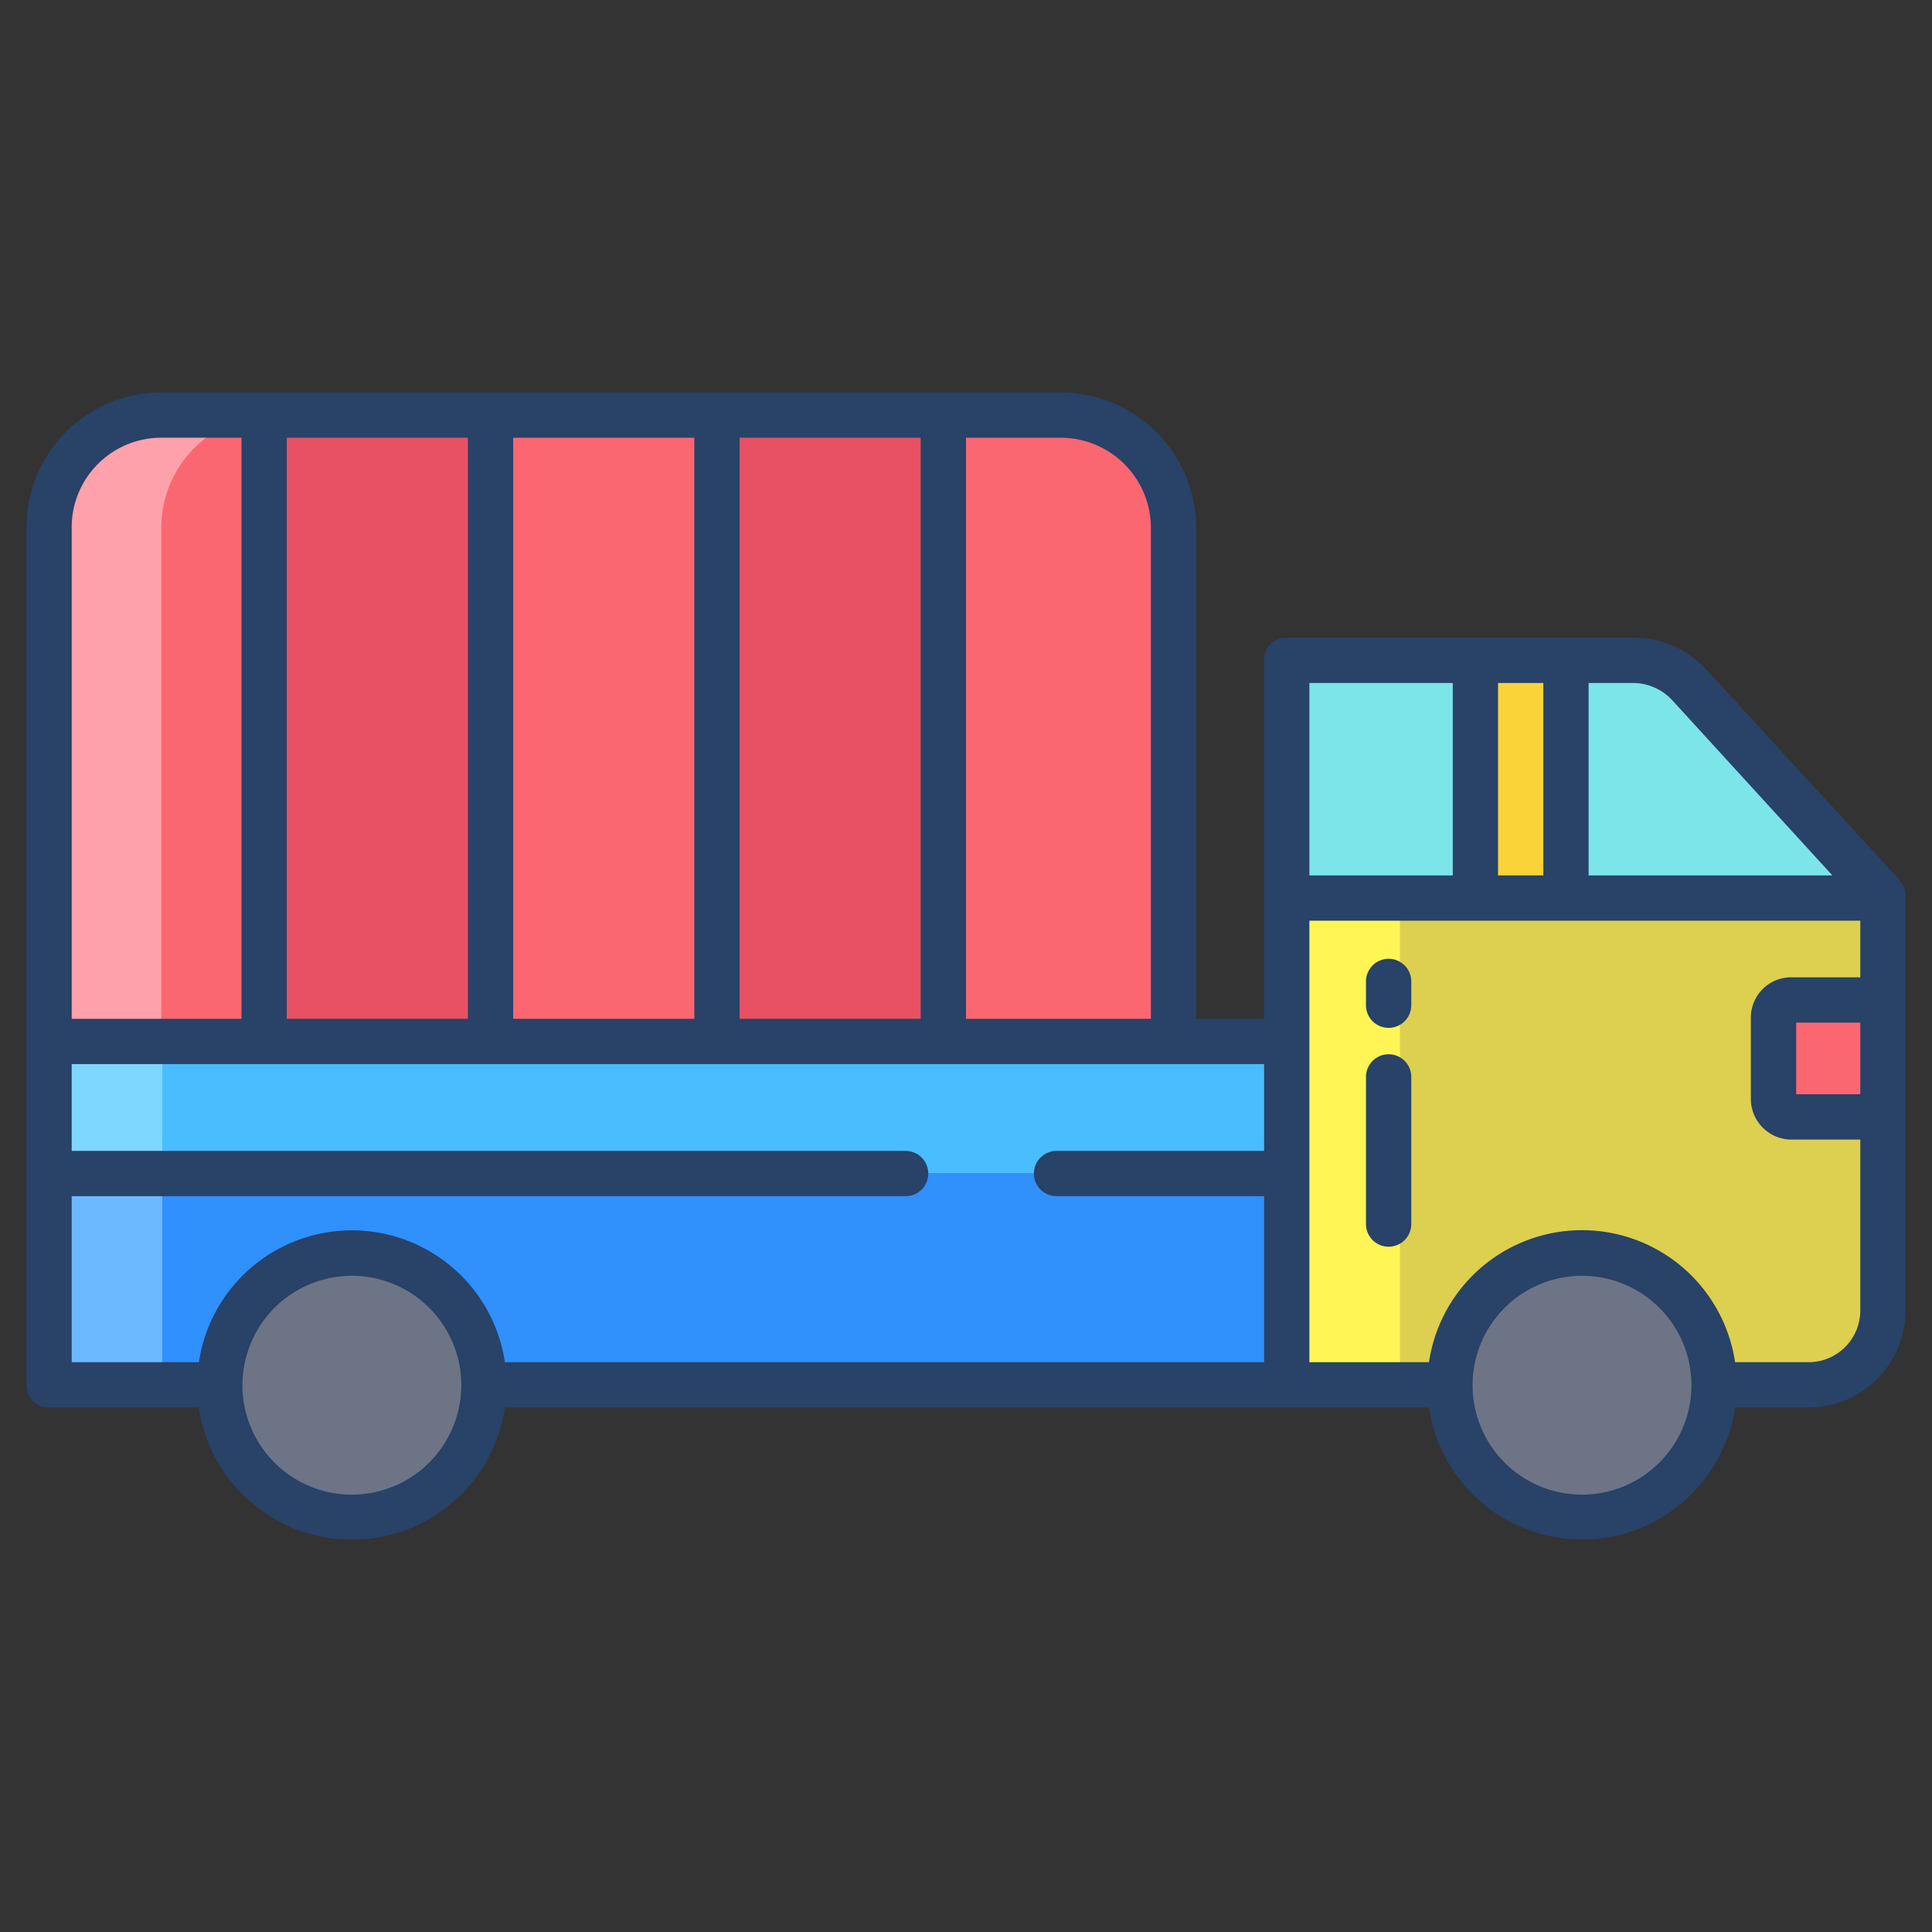 <svg id="Layer_1" height="512" viewBox="0 0 512 512" width="512" xmlns="http://www.w3.org/2000/svg" data-name="Layer 1"><rect x="0" y="0" width="512" height="512" fill="#333333" stroke="none"/><path d="m341 238v129h138.25a19.7 19.7 0 0 0 19.75-19.9v-109.1z" fill="#ddcf50"/><path d="m311.03 139.9v135.89h-61.03v-165.89h31.03a30 30 0 0 1 30 30z" fill="#fb6771"/><path d="m250 109.97v165.82h-60v-165.82-.07h60z" fill="#e75163"/><path d="m190 109.97v165.82h-60v-165.82-.07h60z" fill="#fb6771"/><path d="m130 109.97v165.82h-60v-165.82-.07h60z" fill="#e75163"/><path d="m70 109.97v165.82h-57.25v-135.89a30 30 0 0 1 30-30h27.25z" fill="#fb6771"/><path d="m13 311v1.93 54.07h328v-56z" fill="#3090fc"/><path d="m340.5 276h-327.5v35h328v-35z" fill="#49bdff"/><circle cx="93.25" cy="367.1" fill="#6d7486" r="35"/><path d="m447.668 181.675a20.045 20.045 0 0 0 -14.668-6.675h-92v63h158.125z" fill="#7ce5e9"/><path d="m391.25 174.92h24v62.61h-24z" fill="#f9d438"/><path d="m499.25 265.33v30.19h-24.83a4 4 0 0 1 -4-4v-22.19a4.005 4.005 0 0 1 4-4z" fill="#fb6771"/><circle cx="419.25" cy="367.1" fill="#6d7486" r="35"/><path d="m42.75 139.9a30 30 0 0 1 27.25-29.869v-.131h-27.25a30 30 0 0 0 -30 30v135.89h30z" fill="#ffa1aa"/><path d="m43 311h-30v1.93 54.07h30v-54.07z" fill="#6cb9ff"/><path d="m13 276h30v35h-30z" fill="#7dd7ff"/><path d="m341 238v129h.25 29.75v-129z" fill="#fff655"/><g fill="#284268"><path d="m368 272.392a6 6 0 0 0 6-6v-6.3a6 6 0 0 0 -12 0v6.3a6 6 0 0 0 6 6z"/><path d="m368 330.392a6 6 0 0 0 6-6v-39a6 6 0 0 0 -12 0v39a6 6 0 0 0 6 6z"/><path d="m503.671 233.473-51.519-56.093a26.025 26.025 0 0 0 -19.152-8.38h-92.271a5.707 5.707 0 0 0 -5.729 5.921v95.079h-18v-130.095a35.933 35.933 0 0 0 -35.97-35.905h-238.28a35.746 35.746 0 0 0 -35.75 35.905v227.195a5.905 5.905 0 0 0 5.9 5.9h39.781a41 41 0 0 0 81.126 0h244.886a41 41 0 0 0 81.114 0h19.443a25.735 25.735 0 0 0 25.75-25.9v-109.57a5.873 5.873 0 0 0 -1.459-4.052zm-247.671-117.473h25.03a23.92 23.92 0 0 1 23.97 23.905v130.095h-49zm-60 0h48v154h-48zm-60 0h48v154h-48zm-60 0h48v154h-48zm-57 23.905a23.734 23.734 0 0 1 23.75-23.905h21.25v154h-45zm74.25 256.195a29 29 0 1 1 29-29 29.033 29.033 0 0 1 -29 29zm241.75-91.1h-55a6 6 0 0 0 0 12h55v44h-201.193a41 41 0 0 0 -81.1 0h-33.707v-44h221a6 6 0 0 0 0-12h-221v-23h316zm86-124h12a14.23 14.23 0 0 1 10.314 4.729l42.286 46.271h-64.6zm-24 0h12v51h-12zm-50 0h38v51h-38zm72.25 215.1a29 29 0 1 1 29-29 29.033 29.033 0 0 1 -29 29zm73.75-106.1h-17v-19h17zm0-31h-18.579a10.67 10.67 0 0 0 -10.421 10.335v22.187a10.8 10.8 0 0 0 10.421 10.478h18.579v45.1a13.723 13.723 0 0 1 -13.75 13.9h-19.443a41 41 0 0 0 -81.114 0h-31.693v-117h146z"/></g></svg>